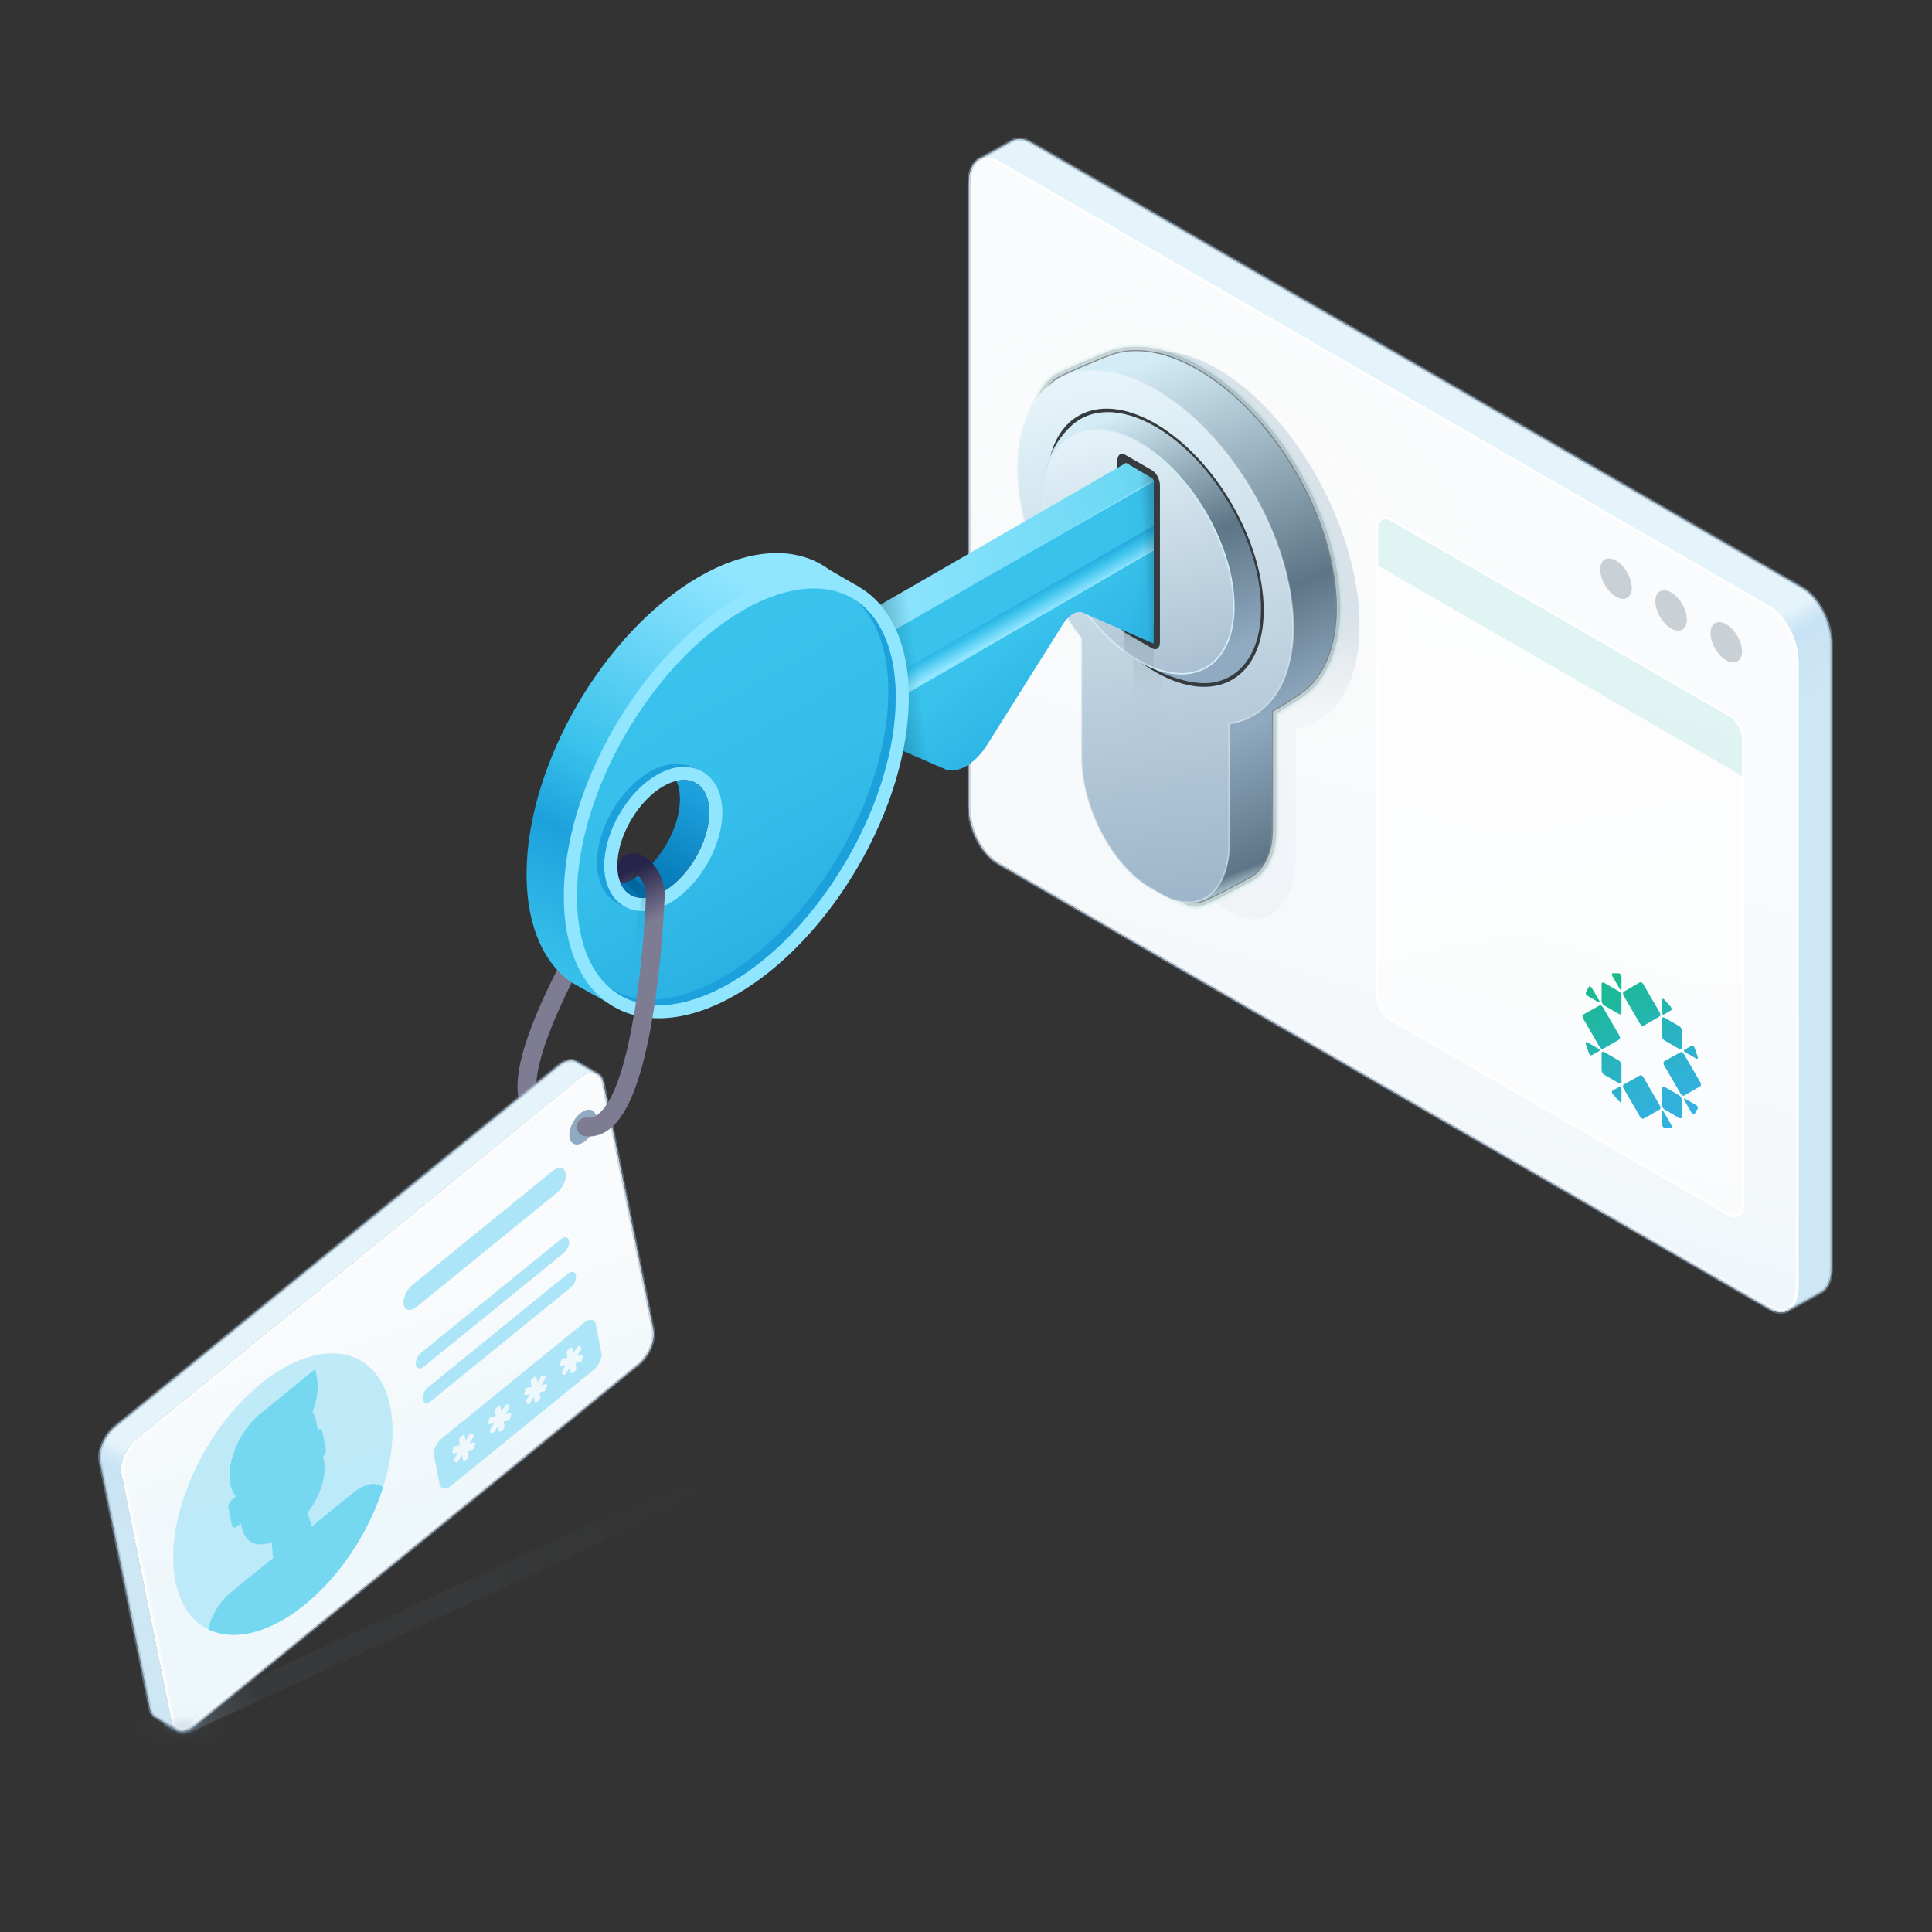 <?xml version="1.0" encoding="UTF-8"?><svg xmlns="http://www.w3.org/2000/svg" xmlns:xlink="http://www.w3.org/1999/xlink" viewBox="0 0 2500 2500"><rect x="0" y="0" width="2500" height="2500" fill="#333333" stroke="none"/><defs><style>.cls-1{fill:url(#Degradado_sin_nombre_16-9);}.cls-1,.cls-2,.cls-3,.cls-4,.cls-5,.cls-6,.cls-7,.cls-8,.cls-9,.cls-10,.cls-11,.cls-12,.cls-13,.cls-14,.cls-15,.cls-16,.cls-17,.cls-18,.cls-19,.cls-20,.cls-21,.cls-22,.cls-23,.cls-24,.cls-25,.cls-26,.cls-27,.cls-28,.cls-29,.cls-30,.cls-31,.cls-32,.cls-33,.cls-34,.cls-35,.cls-36,.cls-37,.cls-38,.cls-39,.cls-40,.cls-41,.cls-42,.cls-43,.cls-44,.cls-45,.cls-46,.cls-47,.cls-48,.cls-49,.cls-50,.cls-51,.cls-52,.cls-53,.cls-54,.cls-55{stroke-width:0px;}.cls-2{fill:url(#linear-gradient-12);}.cls-56{opacity:.18;}.cls-3{fill:url(#linear-gradient-17);}.cls-4{fill:#58d1ed;opacity:.7;}.cls-5{fill:url(#linear-gradient-19);}.cls-6{fill:url(#linear-gradient);}.cls-7{fill:url(#linear-gradient-21);}.cls-8{fill:#ace5f7;}.cls-9{fill:url(#linear-gradient-6);}.cls-57,.cls-24{opacity:.9;}.cls-10{fill:#333a45;}.cls-11{fill:#90aac1;}.cls-12{fill:url(#Degradado_sin_nombre_16-13);}.cls-58{stroke:#eef7fb;}.cls-58,.cls-19,.cls-59,.cls-60,.cls-61{fill:none;}.cls-58,.cls-23,.cls-59{opacity:.5;}.cls-58,.cls-59,.cls-61{stroke-miterlimit:10;}.cls-58,.cls-62{stroke-width:2px;}.cls-13{fill:#353b3e;}.cls-63{isolation:isolate;}.cls-14{fill:url(#Degradado_sin_nombre_16-3);}.cls-15{fill:url(#linear-gradient-15);}.cls-16{fill:url(#linear-gradient-11);}.cls-17{fill:rgba(172,229,247,.75);}.cls-18{fill:url(#linear-gradient-5);}.cls-20{fill:#85d8d1;}.cls-21{fill:#90e5ff;}.cls-22{fill:url(#Degradado_sin_nombre_16-5);}.cls-23{fill:#c2ebe8;}.cls-59{mix-blend-mode:multiply;stroke:#90aac1;stroke-width:4px;}.cls-24{fill:url(#linear-gradient-3);}.cls-64{clip-path:url(#clippath-1);}.cls-60{opacity:.47;stroke:#333a45;stroke-width:3px;}.cls-25{fill:#9aa8b1;opacity:.51;}.cls-26{fill:url(#linear-gradient-13);}.cls-27{fill:url(#linear-gradient-23);}.cls-65{opacity:.15;}.cls-28{fill:url(#Degradado_sin_nombre_16-7);}.cls-29{fill:url(#Degradado_sin_nombre_16-8);}.cls-30{fill:url(#Degradado_sin_nombre_16-6);}.cls-31{fill:url(#linear-gradient-16);}.cls-32{fill:url(#linear-gradient-22);}.cls-33{fill:#1da1dc;}.cls-34{fill:url(#linear-gradient-20);}.cls-35{fill:url(#Degradado_sin_nombre_16);}.cls-36{fill:url(#linear-gradient-14);}.cls-37{fill:url(#linear-gradient-2);}.cls-38{fill:url(#Degradado_sin_nombre_16-4);}.cls-39{fill:url(#Degradado_sin_nombre_16-16);}.cls-40{fill:url(#linear-gradient-7);}.cls-41{fill:url(#radial-gradient-2);}.cls-66{opacity:.16;}.cls-42{fill:#eef7fb;}.cls-67{clip-path:url(#clippath);}.cls-43{fill:url(#linear-gradient-9);}.cls-44{fill:url(#radial-gradient);}.cls-45{fill:url(#linear-gradient-18);}.cls-46{fill:#fff;}.cls-62{fill:url(#linear-gradient-8);stroke:#d4ecf6;}.cls-47{fill:url(#Degradado_sin_nombre_16-11);}.cls-61{stroke:#000;stroke-width:1px;}.cls-48{fill:url(#linear-gradient-10);}.cls-49{fill:url(#Degradado_sin_nombre_16-12);}.cls-50{fill:#fafbfc;}.cls-51{fill:url(#Degradado_sin_nombre_16-10);}.cls-52{fill:url(#linear-gradient-4);}.cls-53{fill:url(#Degradado_sin_nombre_16-15);}.cls-54{fill:url(#Degradado_sin_nombre_16-2);}.cls-55{fill:url(#Degradado_sin_nombre_16-14);}</style><linearGradient id="linear-gradient" x1="2031.64" y1="880.48" x2="2115.46" y2="1027.78" gradientUnits="userSpaceOnUse"><stop offset="0" stop-color="#e5f4fa"/><stop offset=".36" stop-color="#e5f4fa"/><stop offset=".45" stop-color="#d5eaf7"/><stop offset=".54" stop-color="#c8e3f5"/><stop offset=".74" stop-color="#cbe4f4"/><stop offset="1" stop-color="#cee7f5"/></linearGradient><linearGradient id="linear-gradient-2" x1="1854.64" y1="728.86" x2="1542.57" y2="1809.31" gradientUnits="userSpaceOnUse"><stop offset="0" stop-color="#fafbfc"/><stop offset=".55" stop-color="#f5f8fa"/><stop offset=".99" stop-color="#e5f4fa"/></linearGradient><radialGradient id="radial-gradient" cx="1578.54" cy="689.42" fx="1578.54" fy="689.42" r="452.22" gradientTransform="translate(424.21 -498.18) rotate(28.2) scale(1 .73)" gradientUnits="userSpaceOnUse"><stop offset="0" stop-color="#f9fbf5"/><stop offset=".06" stop-color="rgba(249,251,245,.91)" stop-opacity=".91"/><stop offset=".26" stop-color="rgba(249,251,245,.63)" stop-opacity=".63"/><stop offset=".45" stop-color="rgba(249,251,245,.41)" stop-opacity=".41"/><stop offset=".63" stop-color="rgba(249,251,245,.23)" stop-opacity=".23"/><stop offset=".78" stop-color="rgba(249,251,245,.1)" stop-opacity=".1"/><stop offset=".91" stop-color="rgba(249,251,245,.03)" stop-opacity=".03"/><stop offset="1" stop-color="#f9fbf5" stop-opacity="0"/></radialGradient><linearGradient id="linear-gradient-3" x1="1940.7" y1="735.57" x2="2093.12" y2="1490.6" gradientUnits="userSpaceOnUse"><stop offset="0" stop-color="#fff" stop-opacity=".8"/><stop offset="1" stop-color="#fff" stop-opacity=".6"/></linearGradient><linearGradient id="Degradado_sin_nombre_16" x1="2261.21" y1="2204.41" x2="2379.62" y2="2086" gradientTransform="translate(140.43 2665.13) rotate(30) scale(1 -1) skewX(-30)" gradientUnits="userSpaceOnUse"><stop offset="0" stop-color="#00b280"/><stop offset=".19" stop-color="#07af97"/><stop offset=".54" stop-color="#13abbf"/><stop offset=".83" stop-color="#1ba9d7"/><stop offset="1" stop-color="#1da8e0"/></linearGradient><linearGradient id="Degradado_sin_nombre_16-2" x1="2201.22" y1="2160.37" x2="2320.7" y2="2040.89" xlink:href="#Degradado_sin_nombre_16"/><linearGradient id="Degradado_sin_nombre_16-3" x1="2262.05" y1="2212.22" x2="2381.16" y2="2093.11" xlink:href="#Degradado_sin_nombre_16"/><linearGradient id="Degradado_sin_nombre_16-4" x1="2180.36" y1="2135.31" x2="2294.65" y2="2021.03" xlink:href="#Degradado_sin_nombre_16"/><linearGradient id="Degradado_sin_nombre_16-5" x1="2218.86" y1="2164.6" x2="2330.82" y2="2052.64" xlink:href="#Degradado_sin_nombre_16"/><linearGradient id="Degradado_sin_nombre_16-6" x1="2237.72" y1="2182.28" x2="2350.3" y2="2069.71" xlink:href="#Degradado_sin_nombre_16"/><linearGradient id="Degradado_sin_nombre_16-7" x1="2285.27" y1="2231.64" x2="2404.75" y2="2112.17" xlink:href="#Degradado_sin_nombre_16"/><linearGradient id="Degradado_sin_nombre_16-8" x1="2287.56" y1="2224.42" x2="2400.86" y2="2111.12" xlink:href="#Degradado_sin_nombre_16"/><linearGradient id="Degradado_sin_nombre_16-9" x1="2210.61" y1="2157.4" x2="2323.78" y2="2044.23" xlink:href="#Degradado_sin_nombre_16"/><linearGradient id="Degradado_sin_nombre_16-10" x1="2231.52" y1="2175.93" x2="2344.09" y2="2063.35" xlink:href="#Degradado_sin_nombre_16"/><linearGradient id="Degradado_sin_nombre_16-11" x1="2251.11" y1="2193.08" x2="2363.06" y2="2081.12" xlink:href="#Degradado_sin_nombre_16"/><linearGradient id="Degradado_sin_nombre_16-12" x1="2258.22" y1="2201.49" x2="2371.35" y2="2088.36" xlink:href="#Degradado_sin_nombre_16"/><linearGradient id="Degradado_sin_nombre_16-13" x1="2189.55" y1="2140.35" x2="2302.12" y2="2027.78" xlink:href="#Degradado_sin_nombre_16"/><linearGradient id="Degradado_sin_nombre_16-14" x1="2177.17" y1="2133.55" x2="2296.66" y2="2014.07" xlink:href="#Degradado_sin_nombre_16"/><linearGradient id="Degradado_sin_nombre_16-15" x1="2279.73" y1="2217.83" x2="2392.24" y2="2105.33" xlink:href="#Degradado_sin_nombre_16"/><linearGradient id="Degradado_sin_nombre_16-16" x1="2200.62" y1="2152.65" x2="2319.73" y2="2033.54" xlink:href="#Degradado_sin_nombre_16"/><linearGradient id="linear-gradient-4" x1="1572.22" y1="1229.62" x2="1579.3" y2="797.64" gradientUnits="userSpaceOnUse"><stop offset="0" stop-color="#90aac1" stop-opacity=".05"/><stop offset=".71" stop-color="rgba(144,170,193,.22)" stop-opacity=".22"/><stop offset="1" stop-color="#90aac1" stop-opacity=".3"/></linearGradient><linearGradient id="linear-gradient-5" x1="1442.9" y1="484.25" x2="1696.17" y2="1127.7" gradientUnits="userSpaceOnUse"><stop offset="0" stop-color="#d4ecf6"/><stop offset=".49" stop-color="#5d7586"/><stop offset=".7" stop-color="#90aac1"/><stop offset=".95" stop-color="#5d7586"/><stop offset=".99" stop-color="#d4ecf6"/></linearGradient><linearGradient id="linear-gradient-6" x1="1466.61" y1="489.62" x2="1569.98" y2="1287.37" gradientUnits="userSpaceOnUse"><stop offset="0" stop-color="#e5f4fa"/><stop offset="1" stop-color="#90aac1"/></linearGradient><linearGradient id="linear-gradient-7" x1="1425.64" y1="545.19" x2="1563.91" y2="896.45" gradientUnits="userSpaceOnUse"><stop offset="0" stop-color="#d4ecf6"/><stop offset=".49" stop-color="#5d7586"/><stop offset=".89" stop-color="#90aac1"/></linearGradient><linearGradient id="linear-gradient-8" x1="1428.49" y1="547.05" x2="1556.13" y2="1020.84" gradientUnits="userSpaceOnUse"><stop offset="0" stop-color="#e6f4fa"/><stop offset="1" stop-color="#90aac1"/></linearGradient><linearGradient id="linear-gradient-9" x1="1473.38" y1="972.59" x2="1493.2" y2="741.93" gradientUnits="userSpaceOnUse"><stop offset="0" stop-color="#16292b" stop-opacity="0"/><stop offset=".33" stop-color="rgba(22,41,43,.08)" stop-opacity=".08"/><stop offset=".61" stop-color="rgba(22,41,43,.32)" stop-opacity=".32"/><stop offset=".87" stop-color="rgba(22,41,43,.73)" stop-opacity=".73"/><stop offset="1" stop-color="#16292b"/></linearGradient><linearGradient id="linear-gradient-10" x1="933.44" y1="1869.89" x2="257.46" y2="2263.02" gradientUnits="userSpaceOnUse"><stop offset=".04" stop-color="#90aac1" stop-opacity="0"/><stop offset=".54" stop-color="#90aac1" stop-opacity=".05"/><stop offset=".87" stop-color="rgba(144,170,193,.22)" stop-opacity=".22"/><stop offset="1" stop-color="#90aac1" stop-opacity=".3"/></linearGradient><linearGradient id="linear-gradient-11" x1="693.79" y1="1169.02" x2="730.6" y2="1236.75" gradientUnits="userSpaceOnUse"><stop offset=".25" stop-color="#27244b"/><stop offset="1" stop-color="#7d7c93"/></linearGradient><linearGradient id="linear-gradient-12" x1="339.95" y1="1888.39" x2="276.34" y2="2034.15" xlink:href="#linear-gradient"/><linearGradient id="linear-gradient-13" x1="457.18" y1="1674.61" x2="553.95" y2="1980.62" gradientUnits="userSpaceOnUse"><stop offset="0" stop-color="#fafbfc"/><stop offset=".91" stop-color="#eef7fb"/></linearGradient><clipPath id="clippath"><path class="cls-19" d="M505.05,1820.42c15.76,78.91-33.69,193.45-110.47,255.85-76.77,62.39-151.79,49.01-167.55-29.9-15.76-78.91,33.69-193.45,110.47-255.85,76.77-62.39,151.79-49.01,167.55,29.9Z"/></clipPath><radialGradient id="radial-gradient-2" cx="236.85" cy="2054.08" fx="236.85" fy="2054.08" r="144.44" gradientTransform="translate(0 1206.78) scale(1 .5)" gradientUnits="userSpaceOnUse"><stop offset="0" stop-color="#90aac1" stop-opacity=".3"/><stop offset=".18" stop-color="rgba(144,170,193,.17)" stop-opacity=".17"/><stop offset=".46" stop-color="#90aac1" stop-opacity="0"/></radialGradient><clipPath id="clippath-1"><path class="cls-19" d="M1457.65,599.26l33.01,19.4c1.38,1.01,2.19,2.61,2.19,4.32v228.08l-259.41,984.8-686.61,279.68-322.73-957.19,390.85-783.24,842.33,223.98c.13.03.26.09.37.18Z"/></clipPath><linearGradient id="linear-gradient-14" x1="973.81" y1="892.49" x2="1892.54" y2="581.46" gradientUnits="userSpaceOnUse"><stop offset=".1" stop-color="#005584"/><stop offset=".18" stop-color="#90e5ff"/><stop offset=".29" stop-color="#85e1fb"/><stop offset=".79" stop-color="#58d1ed"/></linearGradient><linearGradient id="linear-gradient-15" x1="1546.83" y1="959.4" x2="1398.41" y2="761.51" gradientUnits="userSpaceOnUse"><stop offset="0" stop-color="#1da1dc"/><stop offset="1" stop-color="#39c2ec"/></linearGradient><linearGradient id="linear-gradient-16" x1="1391.42" y1="733" x2="1417.92" y2="780.7" gradientUnits="userSpaceOnUse"><stop offset="0" stop-color="#1da1dc"/><stop offset=".26" stop-color="#39c2ec"/><stop offset=".42" stop-color="#62d2f5"/><stop offset=".61" stop-color="#90e5ff"/></linearGradient><linearGradient id="linear-gradient-17" x1="702.62" y1="1256.36" x2="984.21" y2="734.52" gradientUnits="userSpaceOnUse"><stop offset="0" stop-color="#39c2ec"/><stop offset=".29" stop-color="#1da1dc"/><stop offset=".47" stop-color="#39c2ec"/><stop offset=".69" stop-color="#62d2f5"/><stop offset=".95" stop-color="#90e5ff"/></linearGradient><linearGradient id="linear-gradient-18" x1="1026.58" y1="813.26" x2="1192.54" y2="791.11" gradientUnits="userSpaceOnUse"><stop offset=".21" stop-color="#004a5f"/><stop offset=".91" stop-color="#004a5f" stop-opacity="0"/></linearGradient><linearGradient id="linear-gradient-19" x1="1206.08" y1="1488.02" x2="863.31" y2="869.61" gradientUnits="userSpaceOnUse"><stop offset=".26" stop-color="#1da1dc"/><stop offset=".49" stop-color="#2cb3e4"/><stop offset=".73" stop-color="#35beea"/><stop offset="1" stop-color="#39c2ec"/></linearGradient><linearGradient id="linear-gradient-20" x1="830.2" y1="1166.72" x2="905.01" y2="1028.07" gradientUnits="userSpaceOnUse"><stop offset="0" stop-color="#0071b0"/><stop offset="1" stop-color="#1da1dc"/></linearGradient><linearGradient id="linear-gradient-21" x1="814.86" y1="1283.97" x2="832.4" y2="1079.91" gradientUnits="userSpaceOnUse"><stop offset="0" stop-color="#00273d" stop-opacity="0"/><stop offset=".28" stop-color="rgba(0,39,61,.06)" stop-opacity=".06"/><stop offset=".52" stop-color="rgba(0,39,61,.23)" stop-opacity=".23"/><stop offset=".75" stop-color="rgba(0,39,61,.52)" stop-opacity=".52"/><stop offset=".96" stop-color="rgba(0,39,61,.92)" stop-opacity=".92"/><stop offset="1" stop-color="#00273d"/></linearGradient><linearGradient id="linear-gradient-22" x1="722.36" y1="1153.5" x2="766.53" y2="1234.77" xlink:href="#linear-gradient-11"/><linearGradient id="linear-gradient-23" x1="1431.97" y1="706.23" x2="1533.78" y2="700.66" gradientUnits="userSpaceOnUse"><stop offset=".23" stop-color="#010d1a" stop-opacity="0"/><stop offset=".46" stop-color="rgba(1,13,26,.13)" stop-opacity=".13"/><stop offset=".66" stop-color="rgba(1,13,26,.53)" stop-opacity=".53"/><stop offset=".79" stop-color="#010d1a"/></linearGradient></defs><g class="cls-63"><g id="Screen"><path class="cls-6" d="M2332.05,760.54L1334.1,184.38c-9.31-5.37-17.82-5.78-24.4-2.13h0s-40.75,22.68-40.75,22.68l1043.85,1491.32,43.06-23.82c.27-.14.54-.29.81-.45l.4-.22h0c7.79-4.72,12.7-15.32,12.7-30.29v-808.87c0-27.77-16.88-60.02-37.71-72.05Z"/><path class="cls-37" d="M2304.5,1696.04c-4.38,0-9.08-1.43-13.97-4.26l-997.95-576.16c-20.24-11.69-36.71-43.23-36.71-70.31V236.43c0-18.85,8.14-31.03,20.74-31.03,4.38,0,9.08,1.43,13.97,4.26l997.95,576.17c20.24,11.69,36.71,43.23,36.71,70.31v808.87c0,18.85-8.14,31.03-20.74,31.03Z"/><path class="cls-50" d="M1276.62,203.4v4c4.02,0,8.38,1.34,12.97,3.99l997.95,576.16c19.69,11.37,35.71,42.13,35.71,68.58v808.87c0,17.64-7.35,29.03-18.74,29.03-4.02,0-8.39-1.34-12.97-3.99l-997.95-576.16c-19.69-11.37-35.71-42.13-35.71-68.58V236.43c0-17.63,7.36-29.03,18.74-29.03v-4M1276.62,203.4c-13.38,0-22.74,12.36-22.74,33.03v808.87c0,27.77,16.88,60.02,37.71,72.05l997.95,576.16c5.32,3.07,10.38,4.52,14.97,4.52,13.38,0,22.74-12.36,22.74-33.03v-808.87c0-27.77-16.88-60.02-37.71-72.05L1291.59,207.92c-5.32-3.07-10.38-4.53-14.97-4.52h0Z"/><path class="cls-46" d="M1276.62,203.4v2c4.38,0,9.08,1.43,13.97,4.26l997.95,576.16c20.24,11.69,36.71,43.23,36.71,70.31v808.87c0,18.85-8.14,31.03-20.74,31.03-4.38,0-9.08-1.43-13.97-4.26l-997.95-576.16c-20.24-11.69-36.71-43.23-36.71-70.31V236.43c0-18.85,8.14-31.03,20.74-31.03v-2M1276.62,203.4c-13.38,0-22.74,12.36-22.74,33.03v808.87c0,27.77,16.88,60.02,37.71,72.05l997.95,576.16c5.32,3.07,10.38,4.52,14.97,4.52,13.38,0,22.74-12.36,22.74-33.03v-808.87c0-27.77-16.88-60.02-37.71-72.05L1291.59,207.92c-5.32-3.07-10.38-4.53-14.97-4.52h0Z"/><path class="cls-44" d="M2304.5,1696.54c-4.47,0-9.25-1.46-14.22-4.32l-997.95-576.17c-20.38-11.77-36.96-43.5-36.96-70.75V236.43c0-19.15,8.34-31.53,21.24-31.53,4.47,0,9.25,1.45,14.22,4.32l997.95,576.17c20.38,11.76,36.96,43.5,36.96,70.75v808.87c0,19.15-8.34,31.53-21.24,31.53Z"/><path class="cls-46" d="M1276.62,203.4v3c4.2,0,8.73,1.39,13.47,4.12l997.95,576.16c19.96,11.53,36.21,42.68,36.21,69.45v808.87c0,18.24-7.75,30.03-19.74,30.03-4.2,0-8.73-1.39-13.47-4.12l-997.95-576.16c-19.96-11.53-36.21-42.68-36.21-69.45V236.43c0-18.24,7.75-30.03,19.74-30.03v-3M1276.62,203.4c-13.38,0-22.74,12.36-22.74,33.03v808.87c0,27.77,16.88,60.02,37.71,72.05l997.95,576.16c5.32,3.07,10.38,4.52,14.97,4.52,13.38,0,22.74-12.36,22.74-33.03v-808.87c0-27.77-16.88-60.02-37.71-72.05L1291.59,207.92c-5.32-3.07-10.38-4.53-14.97-4.52h0Z"/><path class="cls-25" d="M2254.15,842.86c0,12.9-9.12,18.09-20.38,11.59-11.25-6.5-20.38-22.22-20.38-35.12s9.12-18.09,20.38-11.59c11.25,6.5,20.38,22.22,20.38,35.12Z"/><path class="cls-25" d="M2182.82,801.68c0,12.9-9.12,18.09-20.38,11.59s-20.38-22.22-20.38-35.12c0-12.9,9.12-18.09,20.38-11.59s20.38,22.22,20.38,35.12Z"/><path class="cls-25" d="M2111.5,760.5c0,12.9-9.12,18.09-20.38,11.59-11.25-6.5-20.38-22.22-20.38-35.12,0-12.9,9.12-18.09,20.38-11.59,11.25,6.5,20.38,22.22,20.38,35.12Z"/><path class="cls-24" d="M2244.34,1573.8c-2.31,0-4.73-.72-7.21-2.15l-438.27-253.04c-9.38-5.42-17.01-19.94-17.01-32.37v-599.91c0-9.56,4.44-15.75,11.31-15.75,2.31,0,4.73.72,7.21,2.15l438.27,253.04c9.38,5.42,17.01,19.94,17.01,32.37v599.91c0,9.56-4.44,15.75-11.31,15.75Z"/><path class="cls-46" d="M1793.16,672.09c1.98,0,4.16.63,6.46,1.95l438.28,253.04c8.98,5.19,16.26,19.1,16.26,31.07v599.91c0,8.92-4.04,14.24-9.81,14.24-1.98,0-4.16-.63-6.46-1.95l-438.28-253.04c-8.98-5.19-16.26-19.1-16.26-31.07v-599.91c0-8.92,4.04-14.24,9.81-14.25M1793.16,669.09h0c-7.66,0-12.81,6.93-12.81,17.25v599.91c0,13.13,7.8,27.92,17.76,33.67l438.28,253.04c2.7,1.56,5.38,2.35,7.96,2.35,7.66,0,12.81-6.93,12.81-17.24v-599.91c0-13.13-7.8-27.92-17.76-33.67l-438.28-253.04c-2.7-1.56-5.38-2.35-7.96-2.35h0Z"/><path class="cls-23" d="M2254.15,1003.81l-470.8-271.82v-46.32c0-11.61,7.06-16.94,15.76-11.92l439.27,253.62c8.71,5.03,15.76,18.51,15.76,30.12v46.32Z"/><path class="cls-59" d="M2332.05,760.54L1334.1,184.38c-9.31-5.37-17.82-5.78-24.4-2.13h0s-40.75,22.68-40.75,22.68h0c-9.15,3.89-15.06,15.07-15.06,31.51v808.87c0,27.77,16.88,60.02,37.71,72.05l997.95,576.16c8.77,5.07,16.84,5.72,23.25,2.71h0s.21-.11.21-.11c.67-.32,1.32-.68,1.95-1.08l40.9-22.63c.27-.14.54-.29.81-.45l.4-.22h0c7.79-4.72,12.7-15.32,12.7-30.29v-808.87c0-27.77-16.88-60.02-37.71-72.05Z"/><g id="Logo"><g class="cls-57"><path class="cls-35" d="M2126.78,1327.39c-1.28.73-3.35-.47-4.63-2.67l-21.09-36.16c-1.28-2.2-1.28-4.58,0-5.31l20.93-12.09c1.28-.73,3.35.47,4.63,2.67l20.93,36.07c1.28,2.2,1.28,4.58,0,5.31l-20.77,12.18Z"/><path class="cls-54" d="M2126.78,1447.52c-1.28.73-3.35-.47-4.63-2.67l-21.09-36.16c-1.28-2.2-1.28-4.58,0-5.31l21.09-11.81c1.28-.73,3.35.47,4.63,2.67l20.93,36.07c1.28,2.2,1.28,4.58,0,5.31l-20.93,11.91Z"/><path class="cls-14" d="M2179.18,1417.7c-1.28.73-3.35-.47-4.63-2.67l-21.09-36.35c-1.28-2.2-1.28-4.58,0-5.31l21.09-11.81c1.28-.73,3.35.47,4.63,2.67l20.93,36.07c1.28,2.2,1.28,4.58,0,5.31l-20.93,12.09Z"/><path class="cls-38" d="M2098.19,1408.48c0-2.01-1.12-3.21-2.4-2.48l-9.26,5.27c-1.28.73-.96,2.93.64,4.76l7.99,9.01c1.76,1.75,3.04,1.57,3.04-.63v-15.93Z"/><path class="cls-22" d="M2161.76,1459.29c1.6,0,1.92-1.82.64-4.03l-9.26-15.97c-1.28-2.2-2.4-2.3-2.4-.28v16.11c0,2.01,1.44,3.94,3.04,4.13l7.99.03Z"/><path class="cls-30" d="M2176.14,1423.09c0-2.01-1.44-4.68-3.35-5.78l-18.85-10.88c-1.76-1.01-3.35-.29-3.35,1.91v21.61c0,2.01,1.44,4.68,3.35,5.78l19.01,10.97c1.76,1.01,3.35.29,3.35-1.91v-21.61s-.16-.09-.16-.09Z"/><path class="cls-28" d="M2192.91,1356.05c-.8-2.29-2.56-3.67-3.83-2.95l-9.26,5.27c-1.28.73-.8,2.29.96,3.3l13.9,8.02c1.76,1.01,2.72-.08,2.08-2.28l-3.83-11.37Z"/><path class="cls-29" d="M2162.4,1307.31c1.28-.73.96-2.93-.64-4.76l-7.99-9.01c-1.76-1.75-3.04-1.57-3.04.63v16.11c0,2.01,1.12,3.21,2.4,2.48l9.26-5.45Z"/><path class="cls-1" d="M2059.85,1278.49c-1.28-2.2-3.04-2.85-3.83-1.48l-3.83,6.94c-.64,1.65.16,3.57,2.08,4.68l14.06,8.12c1.76,1.01,2.24,0,.96-2.19l-9.42-16.06Z"/><path class="cls-51" d="M2098.19,1288.54c0-2.01-1.44-4.68-3.35-5.78l-19.01-10.97c-1.76-1.01-3.35-.29-3.35,1.91v21.61c0,2.01,1.44,4.68,3.35,5.78l19.01,10.97c1.76,1.01,3.35.29,3.35-1.91v-21.61Z"/><path class="cls-47" d="M2098.19,1263.64c0-2.01-1.44-3.94-3.04-4.13l-7.99-.22c-1.6,0-1.92,1.82-.64,4.03l9.26,15.97c1.28,2.2,2.4,2.3,2.4.28v-15.93Z"/><path class="cls-49" d="M2196.75,1434.62c.64-1.65-.16-3.57-2.08-4.68l-14.06-8.12c-1.76-1.01-2.24,0-.96,2.19l9.26,15.97c1.28,2.2,3.04,2.85,3.83,1.48l3.99-6.85Z"/><path class="cls-12" d="M2098.19,1378.09c0-2.01-1.44-4.68-3.35-5.78l-19.01-10.97c-1.76-1.01-3.35-.29-3.35,1.91v21.61c0,2.01,1.44,4.68,3.35,5.78l19.01,10.97c1.76,1.01,3.35.29,3.35-1.91v-21.61Z"/><path class="cls-55" d="M2069.12,1360.2c1.28-.73.8-2.29-.96-3.3l-14.06-8.12c-1.76-1.01-2.72.08-2.08,2.28l3.83,11.37c.8,2.29,2.56,3.67,3.83,2.95l9.42-5.18Z"/><path class="cls-53" d="M2176.14,1355.34c0,2.01-1.44,3.02-3.35,1.91l-18.85-10.88c-1.76-1.01-3.35-3.58-3.35-5.78v-21.79c0-2.01,1.44-3.02,3.35-1.91l19.01,10.97c1.76,1.01,3.35,3.58,3.35,5.78v21.79s-.16-.09-.16-.09Z"/><path class="cls-39" d="M2074.39,1357.2c-1.28.73-3.35-.47-4.63-2.67l-21.09-36.35c-1.28-2.2-1.28-4.58,0-5.31l21.09-11.81c1.28-.73,3.35.47,4.63,2.67l20.93,36.07c1.28,2.2,1.28,4.58,0,5.31l-20.93,12.09Z"/></g></g></g><g id="Lock2"><path class="cls-52" d="M1759.24,809.11c0-120.64-79.84-267.7-178.32-328.46-98.48-60.76-178.32-12.22-178.32,108.42,0,77.53,32.97,165.96,82.68,235.39v163.93c0,49.2,19.74,104.02,48.55,142.66,12.05,16.16,25.69,29.5,40.14,38.41l13.92,8.59c48.98,30.22,88.68-1.86,88.68-71.64v-163.93c49.7-8.1,82.68-55.85,82.68-133.38Z"/><g class="cls-66"><path class="cls-20" d="M1470.02,454.46c24.09,0,51.3,7.88,80.1,24.51,98.49,56.86,178.33,194.48,178.33,307.37,0,52.31-17.14,90.12-45.33,110-5.58,3.93-28.98,19.5-37.35,23.4v153.43c0,31.57-11.64,53.31-30.27,62.56-6.65,3.3-58.27,31.91-66.49,31.91-12.92,0-29.46-11.36-44.91-20.28-52.82-30.49-49.63-124.07-49.63-184.63v-162.01c-49.7-64.98-120.58-124.12-120.58-196.67,0-49.42,6.64-91.84,32.1-112.48,7.26-5.89,61.9-28.16,70.7-31.41,10.21-3.76,21.38-5.7,33.31-5.7M1470.02,445.46v9-9c-12.92,0-25.18,2.11-36.43,6.25-.61.22-63.37,24.85-73.26,32.87-13.58,11.01-22.96,27.45-28.66,50.25-4.56,18.22-6.77,40.86-6.77,69.21,0,26.44,8.81,53.45,26.94,82.59,15.75,25.31,36.95,49.9,57.45,73.68,12.22,14.17,24.83,28.8,36.19,43.47v158.95c0,3.18,0,6.45-.02,9.8-.08,30.09-.18,67.54,6.15,100.93,7.75,40.8,23.44,67.52,47.99,81.69,2.46,1.42,5.02,2.95,7.5,4.42,14.07,8.39,28.61,17.06,41.91,17.06,6.73,0,21.93-6.96,62.53-28.64,3.8-2.03,6.8-3.63,7.96-4.2,11.09-5.51,20.15-14.83,26.18-26.96,6.03-12.13,9.09-26.82,9.09-43.65v-148.01c11.29-6.38,29.66-18.74,33.53-21.47,31.7-22.35,49.15-64.03,49.15-117.36,0-56.16-18.98-119.81-53.45-179.21-34.46-59.4-80.41-107.68-129.38-135.95-29.56-17.06-58.02-25.71-84.6-25.71h0Z"/></g><g class="cls-56"><path class="cls-10" d="M1470.02,454.46c24.09,0,51.3,7.88,80.1,24.51,98.49,56.86,178.33,194.48,178.33,307.37,0,52.31-17.14,90.12-45.33,110-5.58,3.93-28.98,19.5-37.35,23.4v153.43c0,31.57-11.64,53.31-30.27,62.56-6.65,3.3-58.27,31.91-66.49,31.91-12.92,0-29.46-11.36-44.91-20.28-52.82-30.49-49.63-124.07-49.63-184.63v-162.01c-49.7-64.98-120.58-124.12-120.58-196.67,0-49.42,6.64-91.84,32.1-112.48,7.26-5.89,61.9-28.16,70.7-31.41,10.21-3.76,21.38-5.7,33.31-5.7M1470.02,448.46v6-6c-12.56,0-24.47,2.04-35.4,6.07-6.64,2.45-63.9,25.48-72.41,32.38-13.06,10.59-22.1,26.5-27.64,48.65-4.5,17.98-6.68,40.38-6.68,68.49,0,25.86,8.66,52.36,26.48,81,15.62,25.11,36.75,49.61,57.18,73.31,12.47,14.46,25.35,29.4,36.92,44.4v159.97c0,3.18,0,6.46-.02,9.81-.08,29.97-.18,67.26,6.1,100.36,7.57,39.89,22.8,65.95,46.54,79.65,2.48,1.43,5.05,2.96,7.54,4.45,13.72,8.18,27.9,16.63,40.37,16.63,6.01,0,22.01-7.4,61.12-28.29,3.82-2.04,6.84-3.65,8.03-4.25,10.5-5.22,19.09-14.07,24.82-25.61,5.82-11.71,8.77-25.95,8.77-42.32v-149.77c10.83-5.93,30.93-19.42,34.8-22.15,30.87-21.77,47.88-62.58,47.88-114.91,0-55.64-18.84-118.75-53.04-177.71-34.2-58.95-79.76-106.84-128.29-134.86-29.09-16.8-57.05-25.31-83.1-25.31h0Z"/></g><path class="cls-60" d="M1728.45,786.34c0,52.31-17.14,90.12-45.33,110-5.58,3.93-28.98,19.5-37.35,23.4v153.43c0,31.57-11.64,53.31-30.27,62.56-6.65,3.3-58.27,31.91-66.49,31.91-12.92,0-29.46-11.36-44.91-20.28-52.82-30.49-49.63-124.07-49.63-184.63v-162.01c-49.7-64.98-120.58-124.12-120.58-196.67,0-49.42,6.64-91.84,32.1-112.48,7.26-5.89,61.9-28.16,70.7-31.41,30.82-11.36,70.34-6.06,113.42,18.81,98.49,56.86,178.33,194.48,178.33,307.37Z"/><path class="cls-18" d="M1728.45,786.34c0,52.31-17.14,90.12-45.33,110-5.58,3.93-28.98,19.5-37.35,23.4v153.43c0,31.57-11.64,53.31-30.27,62.56-6.65,3.3-58.27,31.91-66.49,31.91-12.92,0,16.55-31.12,1.11-40.04-52.82-30.49-95.64-104.3-95.64-164.86v-162.01c-49.7-64.98-82.68-147.73-82.68-220.28,0-49.42-31.26-68.23-5.8-88.87,7.26-5.89,61.9-28.16,70.7-31.41,30.82-11.36,70.34-6.06,113.42,18.81,98.49,56.86,178.33,194.48,178.33,307.37Z"/><g class="cls-65"><path class="cls-11" d="M1673.33,811.72c0-112.9-79.84-250.51-178.32-307.37s-178.32-11.43-178.32,101.46c0,72.55,32.97,155.31,82.68,220.28v153.41c0,65.31,39.71,141.17,88.68,169.45l13.92,8.04c48.98,28.28,88.68-1.74,88.68-67.04v-153.41c49.7-7.58,82.68-52.26,82.68-124.81Z"/><path class="cls-11" d="M1673.33,811.72c0-112.9-79.84-250.51-178.32-307.37s-178.32-11.43-178.32,101.46c0,72.55,32.97,155.31,82.68,220.28v153.41c0,65.31,39.71,141.17,88.68,169.45l13.92,8.04c48.98,28.28,88.68-1.74,88.68-67.04v-153.41c49.7-7.58,82.68-52.26,82.68-124.81Z"/><path class="cls-11" d="M1635.23,789.73c0,88.78-62.78,124.5-140.23,79.79-77.44-44.71-140.23-152.93-140.23-241.7,0-88.78,62.78-124.5,140.23-79.79,77.44,44.71,140.23,152.93,140.23,241.7Z"/><path class="cls-11" d="M1631.72,787.7c0,53.9-23.74,87.74-59.88,95.08-21.9,4.44-55.66-2.86-95.17-26.01-75.22-44.08-126.08-139.11-126.08-225.66,0-35.3,17.88-63.27,35.06-79.55,24.94-23.64,64.64-25.32,109.35.49,75.5,43.59,136.71,149.1,136.71,235.65Z"/><path class="cls-11" d="M1596.59,784.82c0,78-55.16,109.39-123.2,70.1-68.04-39.28-123.2-134.36-123.2-212.36s55.16-109.39,123.2-70.1c68.04,39.28,123.2,134.36,123.2,212.36Z"/><path class="cls-11" d="M1445.82,799.42v-203.31c0-7.46,4.53-10.88,10.13-7.65l34.88,20.14c5.59,3.23,10.13,11.89,10.13,19.35v203.31c0,7.46-4.53,10.88-10.13,7.65l-34.88-20.14c-5.59-3.23-10.13-11.89-10.13-19.35Z"/></g><path class="cls-9" d="M1673.33,811.72c0-112.9-79.84-250.51-178.32-307.37s-178.32-11.43-178.32,101.46c0,72.55,32.97,155.31,82.68,220.28v153.41c0,65.31,39.71,141.17,88.68,169.45l13.92,8.04c48.98,28.28,88.68-1.74,88.68-67.04v-153.41c49.7-7.58,82.68-52.26,82.68-124.81Z"/><path class="cls-58" d="M1673.33,811.72c0-112.9-79.84-250.51-178.32-307.37s-178.32-11.43-178.32,101.46c0,72.55,32.97,155.31,82.68,220.28v153.41c0,65.31,39.71,141.17,88.68,169.45l13.92,8.04c48.98,28.28,88.68-1.74,88.68-67.04v-153.41c49.7-7.58,82.68-52.26,82.68-124.81Z"/><path class="cls-13" d="M1635.23,789.73c0,88.78-62.78,124.5-140.23,79.79-77.44-44.71-140.23-152.93-140.23-241.7,0-88.78,62.78-124.5,140.23-79.79,77.44,44.71,140.23,152.93,140.23,241.7Z"/><path class="cls-40" d="M1631.72,787.7c0,53.9-23.74,87.74-59.88,95.08-21.9,4.44-55.66-2.86-95.17-26.01-75.22-44.08-126.08-139.11-126.08-225.66,0-35.3,17.88-63.27,35.06-79.55,24.94-23.64,64.64-25.32,109.35.49,75.5,43.59,136.71,149.1,136.71,235.65Z"/><path class="cls-62" d="M1596.59,784.82c0,78-55.16,109.39-123.2,70.1-68.04-39.28-123.2-134.36-123.2-212.36s55.16-109.39,123.2-70.1c68.04,39.28,123.2,134.36,123.2,212.36Z"/><path class="cls-13" d="M1445.82,799.42v-203.31c0-7.46,4.53-10.88,10.13-7.65l34.88,20.14c5.59,3.23,10.13,11.89,10.13,19.35v203.31c0,7.46-4.53,10.88-10.13,7.65l-34.88-20.14c-5.59-3.23-10.13-11.89-10.13-19.35Z"/><polyline class="cls-43" points="1492.86 827.55 1492.86 863.72 1503.92 874.33 1503.92 1009.1 1466.34 985.69 1466.34 852.41 1454.19 843.57 1454.19 803.9 1492.86 827.55"/></g><g id="Card"><path class="cls-48" d="M245.27,2242.01l757.71-349.68-26.5-18.72-762.24,351.7c-3.7,1.71-3.75,6.95-.08,8.72l16.2,7.84c4.7,2.28,10.18,2.33,14.92.14Z"/><path class="cls-16" d="M697.51,1452.28c-1.92,0-3.87-.46-5.69-1.43-10.04-5.35-17-14.66-20.14-26.93-8.82-34.46,10.57-96.11,59.28-188.46,34.97-66.3,72.81-124.19,73.18-124.77,3.67-5.6,11.18-7.17,16.78-3.5,5.6,3.67,7.16,11.18,3.5,16.78-.37.57-37.66,57.64-72.1,122.94-59.12,112.12-61.18,155.25-57.16,170.98,1.93,7.53,5.52,10.19,8.06,11.54,5.91,3.15,8.15,10.49,5,16.4-2.18,4.09-6.37,6.42-10.71,6.42Z"/><path class="cls-2" d="M745.63,1373.62c-4.62-2.69-11-2.19-17.77,1.72-1.66.96-3.35,2.13-5.04,3.5l-574.05,467.18c-13.51,10.99-22.17,31.19-19.35,45.12l64.81,320.22c1.03,5.08,3.44,8.62,6.74,10.54l27.96,16.25c-3.3-1.92-5.71-5.46-6.74-10.54l-64.81-320.22c-2.82-13.92,5.84-34.13,19.35-45.12l574.05-467.18c1.69-1.38,3.38-2.54,5.04-3.5,6.77-3.91,13.15-4.4,17.77-1.72l-27.96-16.25Z"/><path class="cls-26" d="M235.51,2237.83c-5.94,0-9.98-3.77-11.37-10.62l-64.81-320.22c-2.69-13.25,5.68-32.62,18.65-43.17l574.05-467.18c1.58-1.29,3.19-2.4,4.78-3.32,3.55-2.05,7.07-3.13,10.19-3.13,5.94,0,9.98,3.77,11.36,10.62l64.81,320.22c2.68,13.25-5.68,32.62-18.65,43.16l-574.05,467.18c-1.58,1.29-3.19,2.4-4.78,3.32-3.55,2.05-7.07,3.13-10.19,3.13Z"/><path class="cls-50" d="M767.01,1392.18h0c6.26,0,8.57,4.9,9.4,9.02l64.81,320.22c2.51,12.38-5.71,31.26-17.95,41.21l-574.05,467.18c-1.5,1.22-3.02,2.28-4.52,3.14-3.25,1.88-6.43,2.87-9.19,2.87-6.26,0-8.57-4.9-9.41-9.02l-64.81-320.22c-2.51-12.38,5.71-31.26,17.96-41.22l574.05-467.18c1.5-1.22,3.02-2.28,4.52-3.14,3.25-1.87,6.42-2.87,9.19-2.87M767.01,1388.18c-3.41,0-7.23,1.12-11.19,3.4-1.66.96-3.35,2.13-5.04,3.5l-574.05,467.18c-13.51,10.99-22.17,31.19-19.35,45.12l64.81,320.22c1.63,8.03,6.72,12.22,13.33,12.22,3.41,0,7.23-1.12,11.19-3.4,1.66-.96,3.35-2.13,5.04-3.5l574.05-467.18c13.5-10.98,22.17-31.18,19.35-45.11l-64.81-320.22c-1.62-8.04-6.71-12.23-13.32-12.23h0Z"/><path class="cls-46" d="M767.01,1390.18h0c5.94,0,9.98,3.77,11.36,10.62l64.81,320.22c2.68,13.25-5.68,32.61-18.65,43.16l-574.05,467.18c-1.58,1.29-3.19,2.4-4.78,3.32-3.55,2.05-7.07,3.13-10.19,3.13-5.94,0-9.98-3.77-11.37-10.62l-64.81-320.22c-2.69-13.25,5.68-32.61,18.65-43.17l574.05-467.18c1.58-1.29,3.19-2.4,4.78-3.32,3.55-2.05,7.07-3.13,10.19-3.13M767.01,1388.18c-3.41,0-7.23,1.12-11.19,3.4-1.66.96-3.35,2.13-5.04,3.5l-574.05,467.18c-13.51,10.99-22.17,31.19-19.35,45.12l64.81,320.22c1.63,8.03,6.72,12.22,13.33,12.22,3.41,0,7.23-1.12,11.19-3.4,1.66-.96,3.35-2.13,5.04-3.5l574.05-467.18c13.5-10.98,22.17-31.18,19.35-45.11l-64.81-320.22c-1.62-8.04-6.71-12.23-13.32-12.23h0Z"/><path class="cls-17" d="M505.05,1820.42c15.76,78.91-33.69,193.45-110.47,255.85-76.77,62.39-151.79,49.01-167.55-29.9-15.76-78.91,33.69-193.45,110.47-255.85,76.77-62.39,151.79-49.01,167.55,29.9Z"/><g class="cls-67"><path class="cls-4" d="M457.93,1931l-54.46,44.26c-1.53-5.62-3.46-11.45-5.66-17.43,16.22-20.79,25.29-48.23,21.24-68.51l-.94-4.72c2.52-2.61,4.06-6.61,3.49-9.43l-4.58-22.93c-.56-2.83-3.04-3.56-5.76-1.91l-2.44-12.24c-.88-4.43-2.35-8.21-4.27-11.36,5.85-15.4,8.11-31.1,5.51-44.14l-2.2-10.99-70.73,57.49c-.5.41-1,.82-1.5,1.24-31.8,26.95-47.86,77.15-33.22,102.19l2.45,4.19-4.79,3.9c-3.09,2.51-5.09,7.16-4.46,10.33l4.58,22.93c.63,3.17,3.68,3.72,6.77,1.21l4.79-3.9.92,4.62c4.06,20.33,20.11,27.4,39.01,19.6.47,7.39,1.07,14.29,1.86,20.46l-54.52,44.31c-21.25,17.27-34.94,48.97-30.57,70.81l13.23,66.24,235.87-191.7-13.23-66.24c-4.36-21.84-25.13-25.54-46.37-8.27Z"/></g><path class="cls-8" d="M720.93,1543.29l-181.96,147.88c-7.57,6.16-14.97,4.83-16.53-2.95h0c-1.56-7.78,3.32-19.08,10.9-25.24l181.96-147.88c7.57-6.16,14.97-4.83,16.53,2.95h0c1.56,7.78-3.32,19.08-10.9,25.24Z"/><path class="cls-8" d="M729.37,1621.46l-180.76,146.91c-4.83,3.92-9.54,3.08-10.53-1.88h0c-.99-4.96,2.12-12.16,6.94-16.08l180.76-146.91c4.83-3.92,9.54-3.08,10.53,1.88h0c.99,4.96-2.12,12.16-6.94,16.08Z"/><path class="cls-8" d="M738.32,1666.21l-180.76,146.91c-4.83,3.92-9.54,3.08-10.53-1.88h0c-.99-4.96,2.12-12.16,6.94-16.08l180.76-146.91c4.83-3.92,9.54-3.08,10.53,1.88h0c.99,4.96-2.12,12.16-6.94,16.08Z"/><path class="cls-8" d="M768.43,1772.43l-184.92,150.29c-6.75,5.49-13.35,4.31-14.74-2.63l-7.2-36.03c-1.39-6.94,2.96-17.02,9.72-22.51l184.92-150.29c6.75-5.49,13.35-4.31,14.74,2.63l7.2,36.03c1.39,6.94-2.96,17.02-9.72,22.51Z"/><path class="cls-42" d="M614.83,1869.24l-.79,3.16c-.43,1.75-1.86,3.39-3.17,3.65l-5.69,1.13,1.21,6.04c.28,1.38-.61,3.42-1.95,4.51l-2.45,1.99c-1.34,1.09-2.68.85-2.95-.53l-1.21-6.04-4.49,7.15c-1.03,1.64-2.63,2.45-3.54,1.8l-1.66-1.17c-.91-.66-.82-2.54.21-4.18l4.49-7.17-5.7,1.11c-1.31.26-2.02-.97-1.59-2.71l.79-3.16c.43-1.75,1.86-3.39,3.17-3.65l5.69-1.13-1.21-6.04c-.28-1.38.61-3.42,1.95-4.51l2.45-1.99c1.34-1.09,2.68-.85,2.95.53l1.21,6.04,4.49-7.15c1.03-1.64,2.63-2.45,3.54-1.8l1.66,1.17c.91.66.82,2.54-.21,4.18l-4.49,7.17,5.7-1.11c1.31-.26,2.02.97,1.59,2.71Z"/><path class="cls-42" d="M661.28,1831.49l-.79,3.16c-.43,1.75-1.86,3.39-3.17,3.65l-5.69,1.13,1.21,6.04c.28,1.38-.61,3.42-1.95,4.51l-2.45,1.99c-1.34,1.09-2.68.85-2.95-.53l-1.21-6.04-4.49,7.15c-1.03,1.64-2.63,2.45-3.54,1.8l-1.66-1.17c-.91-.66-.82-2.54.21-4.18l4.49-7.17-5.7,1.11c-1.31.26-2.02-.97-1.59-2.71l.79-3.16c.43-1.75,1.86-3.39,3.17-3.65l5.69-1.13-1.21-6.04c-.28-1.38.61-3.42,1.95-4.51l2.45-1.99c1.34-1.09,2.68-.85,2.95.53l1.21,6.04,4.49-7.15c1.03-1.64,2.63-2.45,3.54-1.8l1.66,1.17c.91.66.82,2.54-.21,4.18l-4.49,7.17,5.7-1.11c1.31-.26,2.02.97,1.59,2.71Z"/><path class="cls-42" d="M707.72,1793.74l-.79,3.16c-.43,1.75-1.86,3.39-3.17,3.65l-5.69,1.13,1.21,6.04c.28,1.38-.61,3.42-1.95,4.51l-2.45,1.99c-1.34,1.09-2.68.85-2.95-.53l-1.21-6.04-4.49,7.15c-1.03,1.64-2.63,2.45-3.54,1.8l-1.66-1.17c-.91-.66-.82-2.54.21-4.18l4.49-7.17-5.7,1.11c-1.31.26-2.02-.97-1.59-2.71l.79-3.16c.43-1.75,1.86-3.39,3.17-3.65l5.69-1.13-1.21-6.04c-.28-1.38.61-3.42,1.95-4.51l2.45-1.99c1.34-1.09,2.68-.85,2.95.53l1.21,6.04,4.49-7.15c1.03-1.64,2.63-2.45,3.54-1.8l1.66,1.17c.91.66.82,2.54-.21,4.18l-4.49,7.17,5.7-1.11c1.31-.26,2.02.97,1.59,2.71Z"/><path class="cls-42" d="M754.17,1756l-.79,3.16c-.43,1.75-1.86,3.39-3.17,3.65l-5.69,1.13,1.21,6.04c.28,1.38-.61,3.42-1.95,4.51l-2.45,1.99c-1.34,1.09-2.68.85-2.95-.53l-1.21-6.04-4.49,7.15c-1.03,1.64-2.63,2.45-3.54,1.8l-1.66-1.17c-.91-.66-.82-2.54.21-4.18l4.49-7.17-5.7,1.11c-1.31.26-2.02-.97-1.59-2.71l.79-3.16c.43-1.75,1.86-3.39,3.17-3.65l5.69-1.13-1.21-6.04c-.28-1.38.61-3.42,1.95-4.51l2.45-1.99c1.34-1.09,2.68-.85,2.95.53l1.21,6.04,4.49-7.15c1.03-1.64,2.63-2.45,3.54-1.8l1.66,1.17c.91.66.82,2.54-.21,4.18l-4.49,7.17,5.7-1.11c1.31-.26,2.02.97,1.59,2.71Z"/><path class="cls-11" d="M771.85,1448.29c0,11.12-7.86,24.66-17.56,30.26-9.7,5.6-17.56,1.13-17.56-9.99,0-11.12,7.86-24.66,17.56-30.26,9.7-5.6,17.56-1.13,17.56,9.99Z"/><path class="cls-59" d="M845.14,1720.63l-64.81-320.22c-1.05-5.18-3.54-8.75-6.94-10.65.07.04.14.07.2.11l-27.96-16.25c-4.62-2.69-11-2.19-17.77,1.72-1.66.96-3.35,2.13-5.04,3.5l-574.05,467.18c-13.51,10.99-22.17,31.19-19.35,45.12l64.81,320.22c1.03,5.08,3.44,8.62,6.74,10.54l27.96,16.25s-.05-.04-.08-.05c4.63,2.74,11.04,2.27,17.85-1.66,1.66-.96,3.35-2.13,5.04-3.5l574.05-467.18c13.5-10.98,22.17-31.18,19.35-45.11Z"/><ellipse class="cls-41" cx="236.85" cy="2233.82" rx="144.44" ry="72.22"/></g><g id="Key"><g class="cls-64"><path class="cls-36" d="M1626.04,559.9h0c0,29.66-11.1,64.3-30.49,95.14l-80.73,128.41c-15.44,24.56-38.64,37.95-54.08,31.22l-98.76-43.04c-7.12-3.1-17.81,3.07-24.93,14.39l-98.75,157.07c-15.44,24.56-38.64,37.95-54.08,31.22l-93.95-40.95,30.79-140.37,453.97-262.1c28.17-16.26,51-3.27,51,29.02Z"/><line class="cls-61" x1="1627.73" y1="552.96" x2="1136.34" y2="836.67"/><path class="cls-15" d="M1664.84,580.94h0c0,29.66-11.1,64.3-30.49,95.14l-80.73,128.41c-15.44,24.56-38.64,37.95-54.08,31.22l-98.76-43.04c-7.12-3.1-17.81,3.07-24.93,14.39l-98.75,157.07c-15.44,24.56-38.64,37.95-54.08,31.22l-93.95-40.95,30.79-140.37,453.97-262.1c28.17-16.26,51-3.27,51,29.02Z"/><polyline class="cls-31" points="1173.45 864.65 1664.84 580.94 1665.97 610.95 1136.84 918.97 1173.45 864.65"/><path class="cls-3" d="M1112.27,759.89s-22-12.67-38.95-22.65c-5.52-4.11-11.41-7.64-17.6-10.6-.02-.02-.05-.03-.08-.05h-.02c-39.75-18.92-92.77-13.89-151.01,19.74-123.29,71.18-223.24,243.46-223.24,384.79,0,67.26,22.47,116.53,59.48,140.84l45.85,25.65-22.14-187.05,79.25-130.9,268.45-219.77Z"/><path class="cls-45" d="M1664.84,580.94h0c0,29.66-11.1,64.3-30.49,95.14l-80.73,128.41c-15.44,24.56-38.64,37.95-54.08,31.22l-98.76-43.04c-7.12-3.1-17.81,3.07-24.93,14.39l-98.75,157.07c-15.44,24.56-38.64,37.95-54.08,31.22l-93.95-40.95,7.77-170.53,438.19-252.99c28.17-16.26,89.81,17.77,89.81,50.06Z"/><path class="cls-21" d="M952.78,775.13c-123.29,71.18-223.24,243.46-223.24,384.79s99.95,198.21,223.24,127.02c123.29-71.18,223.24-243.46,223.24-384.79s-99.95-198.2-223.24-127.02ZM858.25,1153.77c-24.68,14.24-45.84,9.23-54.83-10.13-2.98-6.39-4.62-14.35-4.62-23.7,0-37.64,26.62-83.52,59.45-102.48,5.89-3.39,11.57-5.69,16.93-6.97,24.59-5.83,42.52,9.9,42.52,40.8,0,37.64-26.61,83.52-59.45,102.48Z"/><path class="cls-5" d="M852.5,1300.63c-31.05,0-57.18-12.11-75.57-35-19.88-24.76-30.39-61.31-30.39-105.71,0-65.4,22.41-140.04,63.09-210.17,40.7-70.15,94.55-126.93,151.65-159.9,32.19-18.58,63.93-28.41,91.78-28.41,31.05,0,57.18,12.1,75.57,35,19.88,24.76,30.39,61.31,30.39,105.7,0,65.4-22.41,140.04-63.09,210.17-40.7,70.15-94.55,126.93-151.65,159.9-32.19,18.59-63.93,28.41-91.78,28.41h0ZM884.95,992.29c-4.45,0-9.06.56-13.69,1.66-7.08,1.69-14.3,4.64-21.49,8.78-38.12,22.02-67.97,73.5-67.97,117.21,0,11.65,2.09,22.04,6.21,30.88,8.29,17.86,24.16,28.11,43.53,28.11,11.35,0,23.19-3.51,35.2-10.44,38.11-22,67.95-73.48,67.95-117.21,0-40.76-24.99-59-49.75-59Z"/><path class="cls-34" d="M917.7,1051.29c0,37.64-26.61,83.52-59.45,102.48-24.68,14.24-45.84,9.23-54.83-10.13,5.36-1.28,11.04-3.58,16.93-6.97,32.83-18.96,59.45-64.84,59.45-102.48,0-9.35-1.64-17.31-4.62-23.7,24.59-5.83,42.52,9.9,42.52,40.8Z"/><path class="cls-33" d="M1128.63,796.45c-6.15-7.66-13.16-14.11-20.94-19.3,4.06,3.57,7.86,7.55,11.38,11.93,19.88,24.75,30.38,61.31,30.38,105.7,0,65.41-22.4,140.05-63.09,210.17-40.69,70.15-94.55,126.94-151.65,159.9-32.19,18.59-63.92,28.41-91.77,28.41h-.01c-20.68,0-39.17-5.37-54.65-15.72,17.18,15.17,39.09,23.09,64.22,23.09,27.85,0,59.59-9.82,91.78-28.41,57.1-32.97,110.95-89.75,151.65-159.9,40.68-70.13,63.09-144.77,63.09-210.17,0-44.39-10.51-80.95-30.39-105.7Z"/><path class="cls-33" d="M899.34,994.42c-4.68-1.43-9.54-2.13-14.39-2.13-4.45,0-9.05.56-13.69,1.66-7.09,1.69-14.31,4.64-21.49,8.78-38.12,22.01-67.97,73.49-67.97,117.21,0,11.65,2.09,22.04,6.21,30.88,4.54,9.79,11.36,17.29,19.79,22.06-12.71-3.83-22.93-12.86-29.05-26.02-4.12-8.84-6.21-19.23-6.21-30.88,0-43.72,29.85-95.2,67.97-117.22,7.18-4.13,14.4-7.08,21.49-8.78,4.64-1.1,9.24-1.65,13.69-1.65,8.16,0,16.35,1.98,23.65,6.09Z"/><path class="cls-7" d="M808.24,1142.23l21.26,19.64-1.58,16.95h-2.22s-10.71,103.21-15.7,109.33c-4.99,6.12,0,0,0,0h0l2.7,4.78-4.92,16.41s12.69,4.92,17.11,5.47c4.42.55,19.56-156.44,19.56-156.44l-24.11-21.7-12.11,5.56Z"/><path class="cls-32" d="M762.22,1470.57c-1.83,0-3.66-.12-5.51-.37-6.63-.9-11.28-7.01-10.38-13.64.9-6.63,7.01-11.27,13.64-10.38,3.26.44,8.36.4,14.89-5.11,43.21-36.44,58.7-216.12,61.03-282.6-.07-11.05-5.95-22.05-11.77-27.25-2.77-2.48-4.57-2.84-4.91-2.81-6.11,2.74-13.27.01-16.01-6.1-2.74-6.11,0-13.28,6.11-16.02,8.12-3.65,17.3-2.6,25.86,2.93,14.47,9.36,24.97,30.15,24.97,49.44,0,.14,0,.28,0,.42-.02.62-2.25,62.33-11.46,129.09-5.44,39.46-12.23,73.04-20.18,99.81-10.55,35.53-22.98,58.95-38,71.61-8.58,7.24-18.26,10.98-28.27,10.98Z"/><path class="cls-21" d="M1621.5,637.72l-403.73,234.13c1.14.96,403.91-239.22,403.73-234.13h0Z"/><path class="cls-21" d="M1582.47,571.7l-368.37,211.01c1.1.99,368.61-216.11,368.37-211.01h0Z"/><path class="cls-27" d="M1513.61,566.35l-133.18,76.89v157.77c6.62-7.33,14.64-10.83,20.35-8.34l98.76,43.04c4.22,1.84,9.01,2.17,14.07,1.19v-270.55Z"/></g></g></g></svg>